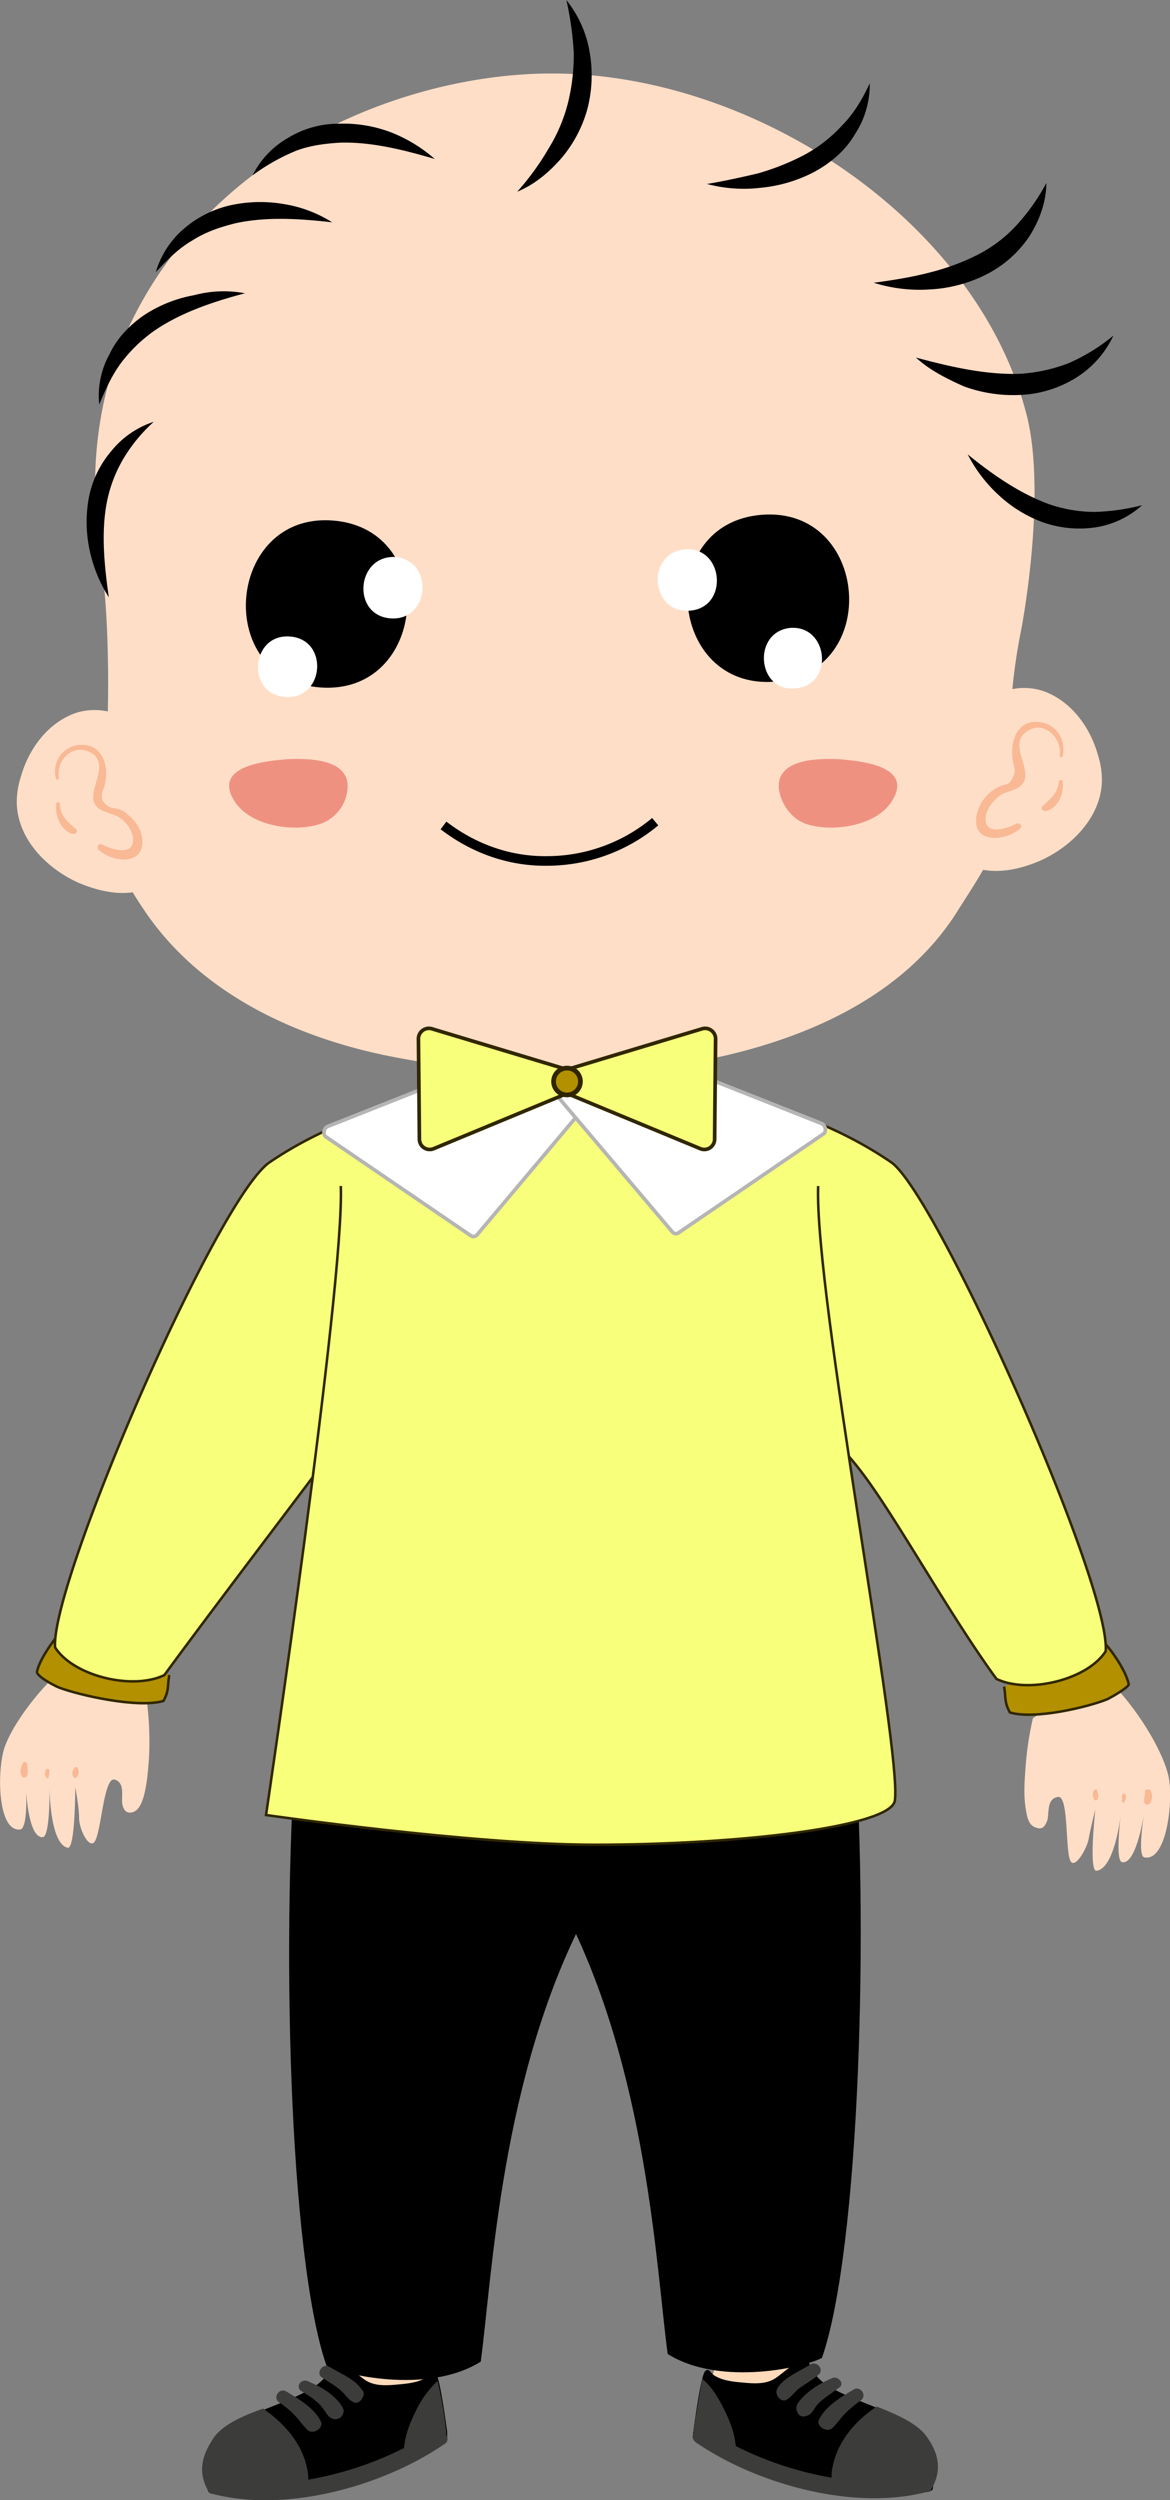 <svg id="Layer_1" data-name="Layer 1" xmlns="http://www.w3.org/2000/svg" viewBox="0 0 464.48 992.22"><rect x="0" y="0" width="464.48" height="992.22" fill="#808080" stroke="none"/><defs><style>.cls-1{fill:#ffdec7;}.cls-2{fill:#f9b995;}.cls-13,.cls-3{fill:#b29000;}.cls-12,.cls-3,.cls-7{stroke:#302700;}.cls-10,.cls-11,.cls-12,.cls-13,.cls-3,.cls-7{stroke-miterlimit:10;}.cls-4{fill:#ffdbbb;}.cls-5{fill:#3c3c3b;}.cls-6{fill:#ffd5b8;}.cls-12,.cls-7{fill:#f8ff7a;}.cls-11,.cls-8{fill:#fff;}.cls-9{fill:#ef9181;}.cls-10{fill:none;stroke:#000;stroke-width:3.81px;}.cls-11{stroke:#b5b5b5;stroke-width:1.45px;}.cls-12{stroke-width:1.45px;}.cls-13{stroke:#302500;stroke-width:1.86px;}</style></defs><title>teeny yellow</title><g id="front"><path class="cls-1" d="M792,850.79a127.76,127.76,0,0,0-3,20.55c-.38,5.32-.76,11,.38,16.74.38,2.28,1.14,5.33,3.8,6.09,2.67,1.14,3.81-.76,4.57-3,.76-3-.38-8.38,4.19-9.14s2.66,23.6,5.32,25.88c1.91,1.9,6.09-5.33,6.85-9.13.76-4.19,2.67-11.8,2.67-11.8s-2.67,24.35.38,24.35c7.61-.76,9.89-23.59,9.89-23.59s-2.66,19.79.38,20.17c6.09,1.14,9.14-22.07,9.14-22.07s-3.43,19.41-.38,20.17c9.13,1.9,11.79-23.6,9.51-32.73-3-12.18-16.36-32.35-27.4-40.72" transform="translate(-381.94 -168.91)"/><path class="cls-2" d="M816,879.71c-.38,1.52-.38,2.28.38,3.42a.71.71,0,0,0,1.14,0c.76-1.14.38-2.28,0-3.42,0-1.14-1.14-.76-1.52,0Z" transform="translate(-381.94 -168.91)"/><path class="cls-2" d="M827.37,881.61v2.28c0,.39.76.77.76.39a3.24,3.24,0,0,0,.76-2.67.77.77,0,1,0-1.52,0Z" transform="translate(-381.94 -168.91)"/><path class="cls-2" d="M836.51,879.71c0,1.52-.38,2.66-.38,4.18a1.32,1.32,0,0,0,2.28.77,4.69,4.69,0,0,0,.38-4.95c-.76-1.14-2.28-.76-2.28,0Z" transform="translate(-381.94 -168.91)"/><path class="cls-3" d="M780.57,838.23c.76,4.57,0,6.09,2.28,10.27,9.89,3,31.58-2.28,38.81-5.32,1.53-.76,7.62-4.19,8.38-5.71-.76-4.57-5.71-12.18-9.14-16" transform="translate(-381.94 -168.91)"/><path class="cls-4" d="M699.13,1100.8c.76,6.09-1.52,9.52,7.23,15.22,5.33,3.43,16.36,6.47,22.07,8.76s11.8,5.71,15.22,10.65,4.19,10.66,4.57,16.75a4.82,4.82,0,0,1-.38,2.28,3.21,3.21,0,0,1-2.66.76c-12.94.38-25.5-1.14-38.06-3a113.87,113.87,0,0,1-19.79-3.81c-9.13-3-17.12-8-25.11-12.94-.38-.38-.76-.38-1.14-1.14a1.7,1.7,0,0,1,0-1.9c1.9-13.32,4.18-26.64,10.27-38.82" transform="translate(-381.94 -168.91)"/><path d="M657.27,1133.15c1.14-8,3.05-21.31,4.57-23.21,1.52-1.53,2.28.76,3.42,1.52,3.43,2.28,8,2.66,11.8,3,4.19.38,9.13.76,12.94-1.9s8.37-7.23,11.41-6.85c3.43.38,1.15,5.33,10.28,10.66,6.09,3.42,12.56,5.7,19,8.37s12.93,6.09,16.74,11.79c3.8,5.33,4.57,11.8,4.95,18.27,0,.76,0,1.9-.38,2.28a4.13,4.13,0,0,1-3,.76c-14.08.39-27.78-1.52-41.48-3-7.23-.76-14.84-1.9-21.69-4.19-9.89-3-18.65-8.75-27.4-14.08-.38-.38-1.14-.76-1.14-1.14C656.89,1134.67,657.27,1133.91,657.27,1133.15Z" transform="translate(-381.94 -168.91)"/><path class="cls-5" d="M657.27,1134.67v-1.52c1.14-6.85,2.28-13.32,3.43-20.17,3.8,3,6.47,7.61,8.75,12.18s4.18,9.51,4.56,14.46a135.76,135.76,0,0,0,38.06,12.56,15.62,15.62,0,0,1,.38-4.19c1.9-9.89,8.75-18.27,17.5-24,.38,0,.77.38,1.15.38,6.47,2.66,14.84,6.09,18.64,11.41s7.23,12.56,1.52,21.69c-29.68,8.38-68.87-2.66-93.23-19.4C656.89,1137,656.51,1135.81,657.27,1134.67Zm66.6-13.32c2.28-1.9-.38-5.71-3-4.18-5,3-11,6.47-13.7,11.79-1.52,2.67,3,5.71,5.33,3.43,1.9-1.9,3.42-4.19,5.33-6.09A68.19,68.19,0,0,1,723.87,1121.35Zm-8.76-4.94c2.29-1.53-.38-4.57-2.66-3.81-5.33,2.28-10.28,5.33-13.7,9.89a3.59,3.59,0,0,0-.38,3.43c0,.38.38.38.38.76a2.32,2.32,0,0,0,2.66,1.14c3.05-.38,3.43-3,5.33-5C709,1120.59,712.07,1118.69,715.11,1116.41Zm-8.37-5c2.67-1.9-.38-5.71-3-4.19-4.19,2.67-10.28,5-12.94,9.14a3,3,0,0,0-.38,3c0,.38.38.38.38.76.76,1.14,2.28,1.9,3.42,1.14,1.91-1.14,3.05-3,5-4.56C701.79,1114.88,704.46,1113.36,706.74,1111.46Z" transform="translate(-381.94 -168.91)"/><path d="M720.44,847.36c6.85,84.86,2.66,214.63-12.18,257.25-5.7,3.42-40,11.8-61.26-1.52-4.57-33.87-8-113-41.48-177-25.12-47.56-70.4,11.8-70.4,11.8L550,840.51s-39.58,3.43,38.81-17.88l78.78-21.31" transform="translate(-381.94 -168.91)"/><path class="cls-4" d="M517.61,1101.56c-.76,6.09,1.52,9.52-7.23,15.23-5.33,3.42-16.36,6.47-22.07,8.75s-11.8,5.71-15.22,10.65-4.19,10.66-4.57,16.75a4.82,4.82,0,0,0,.38,2.28,3.23,3.23,0,0,0,2.67.76c12.55.38,25.49-1.14,38.05-3a113.87,113.87,0,0,0,19.79-3.81c9.13-3,17.12-8,25.11-12.94.39-.38.77-.38,1.15-1.14a1.7,1.7,0,0,0,0-1.9c-1.91-13.32-4.19-26.64-10.28-38.82" transform="translate(-381.94 -168.91)"/><path d="M559.47,1133.91c-1.14-8-3-21.31-4.56-23.21-1.53-1.52-2.29.76-3.43,1.52-3.42,2.28-8,2.66-11.8,3-4.18.38-9.13.76-12.93-1.9s-8.38-7.23-11.42-6.85-1.14,5.33-10.28,10.66c-6.08,3.42-12.55,5.7-19,8.37s-12.94,6.09-16.75,11.8c-3.8,5.32-4.56,11.79-4.94,18.26,0,.76,0,1.9.38,2.28.76.77,1.9.77,3,.77,14.08.38,27.78-1.53,41.48-3.05a104.25,104.25,0,0,0,21.69-4.18c9.9-3.05,18.65-8.76,27.4-14.08.38-.39,1.14-.77,1.14-1.15Z" transform="translate(-381.94 -168.91)"/><path class="cls-5" d="M558.33,1138.86c-24.35,16.74-63.55,27.78-93.23,19.41-5.71-9.14-1.9-16.37,1.52-21.7,3.81-5.7,12.56-9.13,18.65-11.41.38,0,.76-.38,1.14-.38,8.75,6.09,15.6,14.08,17.5,24a14.32,14.32,0,0,1,.38,4.19,135.76,135.76,0,0,0,38.06-12.56c.38-5,2.28-9.89,4.56-14.46a39.85,39.85,0,0,1,8.76-12.18,171.77,171.77,0,0,1,3.42,20.17v1.52A2.21,2.21,0,0,1,558.33,1138.86Zm-59.74-11.8c1.9,1.9,3.42,4.19,5.32,6.09,2.29,2.28,6.85-.76,5.33-3.43-2.66-5.32-8.75-8.75-13.7-11.79-2.66-1.52-5.33,2.28-3,4.18A39.54,39.54,0,0,1,498.59,1127.06Zm11-3c1.9,1.9,2.28,4.56,5.33,4.94a3.45,3.45,0,0,0,2.66-1.14c0-.38.38-.38.38-.76.76-1.14.38-2.28-.38-3.42-3.42-5-8.37-7.62-13.7-9.9-2.28-.76-4.56,1.9-2.66,3.81C504.29,1119.45,507.34,1121.35,509.62,1124Zm7.61-6.47c1.9,1.52,2.67,3.42,4.95,4.56,1.14.76,2.66,0,3.42-1.14,0-.38.38-.38.38-.76a2.29,2.29,0,0,0-.38-3c-2.66-4.19-8.75-6.47-12.93-9.14-2.67-1.52-5.33,2.67-3,4.19C512.28,1114.12,515,1115.64,517.23,1117.55Z" transform="translate(-381.94 -168.91)"/><path d="M500.11,851.17c-6.85,84.86-3.43,213.48,11.41,256.48,5.71,3.43,40,11.8,61.27-1.52,4.57-33.87,8-113,41.48-177,25.12-47.57,70.4,11.8,70.4,11.8l-14.84-97.42S709.41,847,631,825.67l-78.77-21.31" transform="translate(-381.94 -168.91)"/><path class="cls-6" d="M581.16,564.24c3.43,29.68-6.09,41.1-33.48,47.19,0,0-1.91,40.72,51.37,47.18,21.69,2.67,55.94-21.31,62-41.09-23.22-4.19-33.11-30.83-25.88-50.24" transform="translate(-381.94 -168.91)"/><path class="cls-1" d="M440.36,845.08a127,127,0,0,1,.76,20.93c-.38,5.33-.76,11-2.28,16.36-.76,2.29-1.9,5-4.19,5.71-2.66.76-3.8-1.14-4.18-3.42-.38-3,1.14-8.38-3.05-9.52-4.56-1.14-5.32,23.22-8.37,25.12-2.28,1.52-5.71-5.71-5.71-9.9s-1.52-12.17-1.52-12.17,0,24.73-3,24c-7.23-1.52-7.23-24.35-7.23-24.35s.38,19.78-2.67,20.16c-6.47.39-6.85-22.83-6.85-22.83s1.53,19.79-2.28,19.79c-9.13.76-9.13-25.12-5.71-33.49,4.57-11.79,19.79-30.44,32-36.91" transform="translate(-381.94 -168.91)"/><path class="cls-2" d="M411.44,870.58c-.76,1.14-1.14,1.9-.38,3.42.38.38.76.76,1.14.38,1.14-1.14,1.14-1.9.76-3.42a.81.81,0,0,0-1.52-.38Z" transform="translate(-381.94 -168.91)"/><path class="cls-2" d="M400,871.72a2.31,2.31,0,0,0,.38,2.66c.38.38.76.38.76,0a4.82,4.82,0,0,0,.38-2.28c.38-1.52-1.52-1.52-1.52-.38Z" transform="translate(-381.94 -168.91)"/><path class="cls-2" d="M390.89,868.67c-.76,1.91-1.14,3.05-.38,5a1.2,1.2,0,0,0,2.28-.38c.39-1.52,0-2.66,0-4.19a1,1,0,0,0-1.9-.38Z" transform="translate(-381.94 -168.91)"/><path class="cls-3" d="M449.12,833.66c-.77,4.57,0,6.09-2.29,10.28-10.27,3-33.49-2.29-41.48-5.33-1.9-.76-8.37-4.19-8.75-6.09.76-4.56,6.09-12.18,9.51-16" transform="translate(-381.94 -168.91)"/><path class="cls-7" d="M679.72,685.63c-1.52,20.93,31.59,50.61,44.15,67.36,13.7,17.88,35,56.7,53.65,82.2,12.56,6.08,36.15.38,43.38-11,1.91-27-67.35-181.9-85.24-194.08-39.57-27-79.15-26.25-91.71-39.57a5.91,5.91,0,0,0-8-.76c-4.19,3-15.22,6.85-23.21,6.85s-19-3.81-23.22-6.85a5.84,5.84,0,0,0-8,.76c-12.94,13.7-52.51,12.56-92.47,39.57-20.93,14.08-87.14,167.06-85.24,192.56,7.23,11.41,30.82,17.12,43.38,11,18.65-25.49,52.9-70.4,66.22-88.28,4.56-6.09,10.65-13.32,16.36-21.31,9.51-12.94,19-27.4,24.35-42.24" transform="translate(-381.94 -168.91)"/><path class="cls-1" d="M422.48,395.66c2.66,17.51,3,53.28,1.52,71.16-1.9,22.07-4.57,33.87,14.84,62.79,24,36.15,65.45,52.14,98.56,58.6,42.24,8.38,90.19,9.14,132.43-.38,32.73-7.61,70-23.21,91.33-55.94,14.46-22.83,22.45-33.1,21.69-62.4a229,229,0,0,1,4.57-51c3.42-18.64,8.75-60.12,1.9-85.62C769.15,255.24,678.2,195.5,595.62,198.16c-59,1.9-130.9,33.87-162.11,99.7C416,335.15,418.67,370.93,422.48,395.66Z" transform="translate(-381.94 -168.91)"/><path d="M508.86,441.71c42.62,3.42,47.95-62.79,5.33-66.22-42.24-3.42-48,62.79-5.33,66.22Z" transform="translate(-381.94 -168.91)"/><path class="cls-8" d="M495.16,445.51c15.6,1.14,17.51-22.83,1.9-24s-17.5,22.83-1.9,24Z" transform="translate(-381.94 -168.91)"/><path class="cls-8" d="M537,414.31c15.6,1.14,17.5-22.84,1.9-24.36-15.6-.76-17.5,23.22-1.9,24.36Z" transform="translate(-381.94 -168.91)"/><path d="M689.62,439.42c42.62-3.42,37.29-69.64-5.33-66.21s-37.29,69.64,5.33,66.21Z" transform="translate(-381.94 -168.91)"/><path class="cls-8" d="M697.61,442.09c15.6-1.14,13.32-25.12-1.9-24-15.23,1.52-13.32,25.5,1.9,24Z" transform="translate(-381.94 -168.91)"/><path class="cls-8" d="M655.75,411.26c15.6-1.14,13.7-25.49-1.9-24.35-15.61,1.52-13.7,25.49,1.9,24.35Z" transform="translate(-381.94 -168.91)"/><path class="cls-9" d="M691.14,482c-1.14-12.17,16-12.17,24-11.79,9.52.76,30.07,3,20.55,17.12-6.47,9.51-23.21,11.8-33.1,8.75C696.09,494.22,691.9,487.75,691.14,482Z" transform="translate(-381.94 -168.91)"/><path class="cls-9" d="M519.9,482c1.14-12.17-16-12.17-24-11.79-9.51.76-30.06,3-20.55,17.12,6.47,9.51,23.22,11.8,33.11,8.75A16.12,16.12,0,0,0,519.9,482Z" transform="translate(-381.94 -168.91)"/><path class="cls-1" d="M439.22,462.26c-4.57-10.28-18.27-14.08-28.54-9.9s-17.5,14.08-20.55,25.12a32.07,32.07,0,0,0-1.52,10.27c.38,14.08,11.8,25.88,24.73,31.59,7.23,3,15.23,4.94,22.84,3.42s14.84-6.85,17.5-14.08" transform="translate(-381.94 -168.91)"/><path class="cls-2" d="M405.35,477.48c-1.14-6.47,4.95-13.32,11.8-10.28,8.75,3.81.76,13.32,1.9,19.41,1.14,4.57,6.47,4.57,9.9,6.47,2.66,1.52,5.32,4.95,5.7,8,1.15,8-8.37,4.95-12.17,3-1.14-.76-2.29.77-1.53,1.91,4.95,4.94,17.89,6.85,17.51-3.43,0-3.8-2.66-8-5.71-10.27A8,8,0,0,0,429,490c-1.15-.38-3.05-.38-4.19-1.14-4.19-3-1.9-5.7-1.14-9.13,1.52-7.23-1.14-15.6-9.9-15.22a10.51,10.51,0,0,0-9.51,13.7c.38.38,1.14,0,1.14-.76Z" transform="translate(-381.94 -168.91)"/><path class="cls-2" d="M404.21,488.13c-.38,4.57,1.9,10.66,6.85,11.8,1.14,0,1.9-1.14,1.14-1.9-3.42-3-6.09-4.95-6.47-9.9a.77.77,0,1,0-1.52,0Z" transform="translate(-381.94 -168.91)"/><path class="cls-1" d="M768.77,453.5c4.57-10.27,18.27-14.08,28.54-9.89s17.51,14.08,20.55,25.11A32.13,32.13,0,0,1,819.38,479c-.38,14.08-11.8,25.88-24.73,31.58-7.23,3.05-15.23,4.95-22.84,3.43s-14.84-6.85-17.5-14.08" transform="translate(-381.94 -168.91)"/><path class="cls-2" d="M803.78,469.11c1.52-6.47-2.28-12.94-9.51-13.7-8.76-.77-11.42,8-10.28,15.22.38,3,1.52,3.8,0,6.85s-1.9,2.28-5,3.42a15.47,15.47,0,0,0-4.18,2.67,15.86,15.86,0,0,0-5.33,9.89c-1.14,10.65,12.18,9.13,17.51,4.19,1.14-1.15-.39-2.29-1.53-1.91-4.18,2.29-13.32,4.95-12.17-3,.38-2.67,2.66-5.71,4.94-7.61,3.05-2.67,9.52-2.29,10.66-7.23,1.14-6.09-6.47-14.46,1.14-19,6.85-4.19,13.7,3.43,12.56,9.89,0,.77,1.14.77,1.14.39Z" transform="translate(-381.94 -168.91)"/><path class="cls-2" d="M802.26,479c-.38,4.95-3.43,6.85-6.47,9.89-.76.76,0,1.91,1.14,1.91,5-.77,7.61-7.23,6.85-11.8,0-.76-1.14-.76-1.52,0Z" transform="translate(-381.94 -168.91)"/><path class="cls-7" d="M706.74,639.59c-1.52,43,33.49,224.52,30.44,243.92C735.66,893.79,675.92,901,618.08,901c-48.71,0-130.53-11.8-130.53-11.8s31.2-210.06,29.68-249.63" transform="translate(-381.94 -168.91)"/><path d="M662.6,241.92c6.85-1.14,13.7-2.66,20.17-4.18A96.61,96.61,0,0,0,701,230.51a56.45,56.45,0,0,0,15.22-11.8c4.57-4.57,8-10.28,11-16.74a36,36,0,0,1-6.09,20.54c-3.8,6.47-9.89,11.42-16.36,14.85a57.76,57.76,0,0,1-20.93,6.08A57.05,57.05,0,0,1,662.6,241.92Z" transform="translate(-381.94 -168.91)"/><path d="M728.81,281.12c14.46-1.9,28.16-4.57,40.34-10.66a54.39,54.39,0,0,0,16-11.79,81.31,81.31,0,0,0,12.18-17.13c0,7.23-2.66,14.84-6.85,21.31A45.06,45.06,0,0,1,773,278.07a55.75,55.75,0,0,1-22.08,5.71A60.8,60.8,0,0,1,728.81,281.12Z" transform="translate(-381.94 -168.91)"/><path d="M587.25,245a102.41,102.41,0,0,0,12.38-17,64.56,64.56,0,0,0,7.81-18.35,79.42,79.42,0,0,0,2.28-19.7,124.72,124.72,0,0,0-2.93-21,44.77,44.77,0,0,1,9.12,20,53.52,53.52,0,0,1-.65,22.7,51,51,0,0,1-10.42,20C599.63,237.66,593.77,242.33,587.25,245Z" transform="translate(-381.94 -168.91)"/><path d="M554.52,232c-12.93-3.81-25.49-6.85-37.67-6.47-6.09.38-12.18,1.14-17.88,3.42a82.24,82.24,0,0,0-16.75,9.52,35.26,35.26,0,0,1,14.08-14.84A38.54,38.54,0,0,1,516.47,218,53.14,53.14,0,0,1,537,221.37,58.31,58.31,0,0,1,554.52,232Z" transform="translate(-381.94 -168.91)"/><path d="M513.81,257.14c-13.32-1.52-26.26-2.28-38.44.38-6.09,1.53-11.79,3.43-17.12,6.85-5.33,3.05-9.9,7.61-14.46,12.56a36.09,36.09,0,0,1,11-17.12,43,43,0,0,1,19-9.52,55.42,55.42,0,0,1,20.93-.38A50.8,50.8,0,0,1,513.81,257.14Z" transform="translate(-381.94 -168.91)"/><path d="M479.18,285.3c-12.94,3.43-25.12,7.61-35.39,14.46a59.54,59.54,0,0,0-13.32,12.56c-3.81,4.95-6.47,10.66-9.13,17.13a34,34,0,0,1,4.18-20.17c3.05-6.47,8.37-11.8,14.08-15.6A53.14,53.14,0,0,1,459,286.06,45.27,45.27,0,0,1,479.18,285.3Z" transform="translate(-381.94 -168.91)"/><path d="M745.56,310.8c14.08,3.81,27.78,6.85,41.09,6.47a65.2,65.2,0,0,0,19.41-4.19,73.4,73.4,0,0,0,17.89-11,39.33,39.33,0,0,1-14.84,16.74A45.51,45.51,0,0,1,787,325.64a56.72,56.72,0,0,1-22.46-3.42C757.73,319.17,750.88,315.75,745.56,310.8Z" transform="translate(-381.94 -168.91)"/><path d="M766.11,349.23c10.27,8.38,20.93,15.61,32.34,19.79a56.76,56.76,0,0,0,17.89,3.05,84.24,84.24,0,0,0,19-2.67,35.7,35.7,0,0,1-18.26,8.76,43.74,43.74,0,0,1-20.93-1.91,51.65,51.65,0,0,1-17.51-10.65A57.11,57.11,0,0,1,766.11,349.23Z" transform="translate(-381.94 -168.91)"/><path d="M425.14,405.94a56.84,56.84,0,0,1-7.61-18.65,53.45,53.45,0,0,1-.38-20.55,40.4,40.4,0,0,1,9.13-19A35.79,35.79,0,0,1,443,336.3a62.86,62.86,0,0,0-12.18,14.84,54.62,54.62,0,0,0-6.47,17.12C422.1,380.06,423.24,392.62,425.14,405.94Z" transform="translate(-381.94 -168.91)"/><path id="smile" class="cls-10" d="M558,496.5c4.57,3.43,19.41,14.46,41.48,14.08A67.13,67.13,0,0,0,642.05,495" transform="translate(-381.94 -168.91)"/><g id="shirt"><path class="cls-11" d="M570.51,592.78,511.9,616c-1.52.77-1.9,3.43-.38,4.19L569,659.38a1.79,1.79,0,0,0,2.28-.38l50.61-60.13c1.14-1.52.38-3.81-1.14-4.19l-49.47-2.28C570.89,592.4,570.89,592.78,570.51,592.78Z" transform="translate(-381.94 -168.91)"/><path class="cls-11" d="M649.66,591.64l58.6,23.21c1.53.76,1.91,3.43.38,4.19l-57.46,39.19a1.79,1.79,0,0,1-2.28-.38l-50.61-59.74c-1.14-1.52-.38-3.81,1.14-4.19l49.47-2.28Z" transform="translate(-381.94 -168.91)"/></g><g id="bow"><path class="cls-12" d="M605.14,593.92l55.56-16.74a4.16,4.16,0,0,1,5.32,4.18l-.38,39.58a4.09,4.09,0,0,1-5.71,3.81l-55.17-22.84A4.23,4.23,0,0,1,605.14,593.92Z" transform="translate(-381.94 -168.91)"/><path class="cls-12" d="M608.94,593.92l-55.56-16.74a4.16,4.16,0,0,0-5.32,4.18l.38,39.58a4.09,4.09,0,0,0,5.7,3.81l55.18-22.84C612.75,600.39,612.75,595.06,608.94,593.92Z" transform="translate(-381.94 -168.91)"/><circle class="cls-13" cx="225.1" cy="429.2" r="5.33"/></g></g></svg>